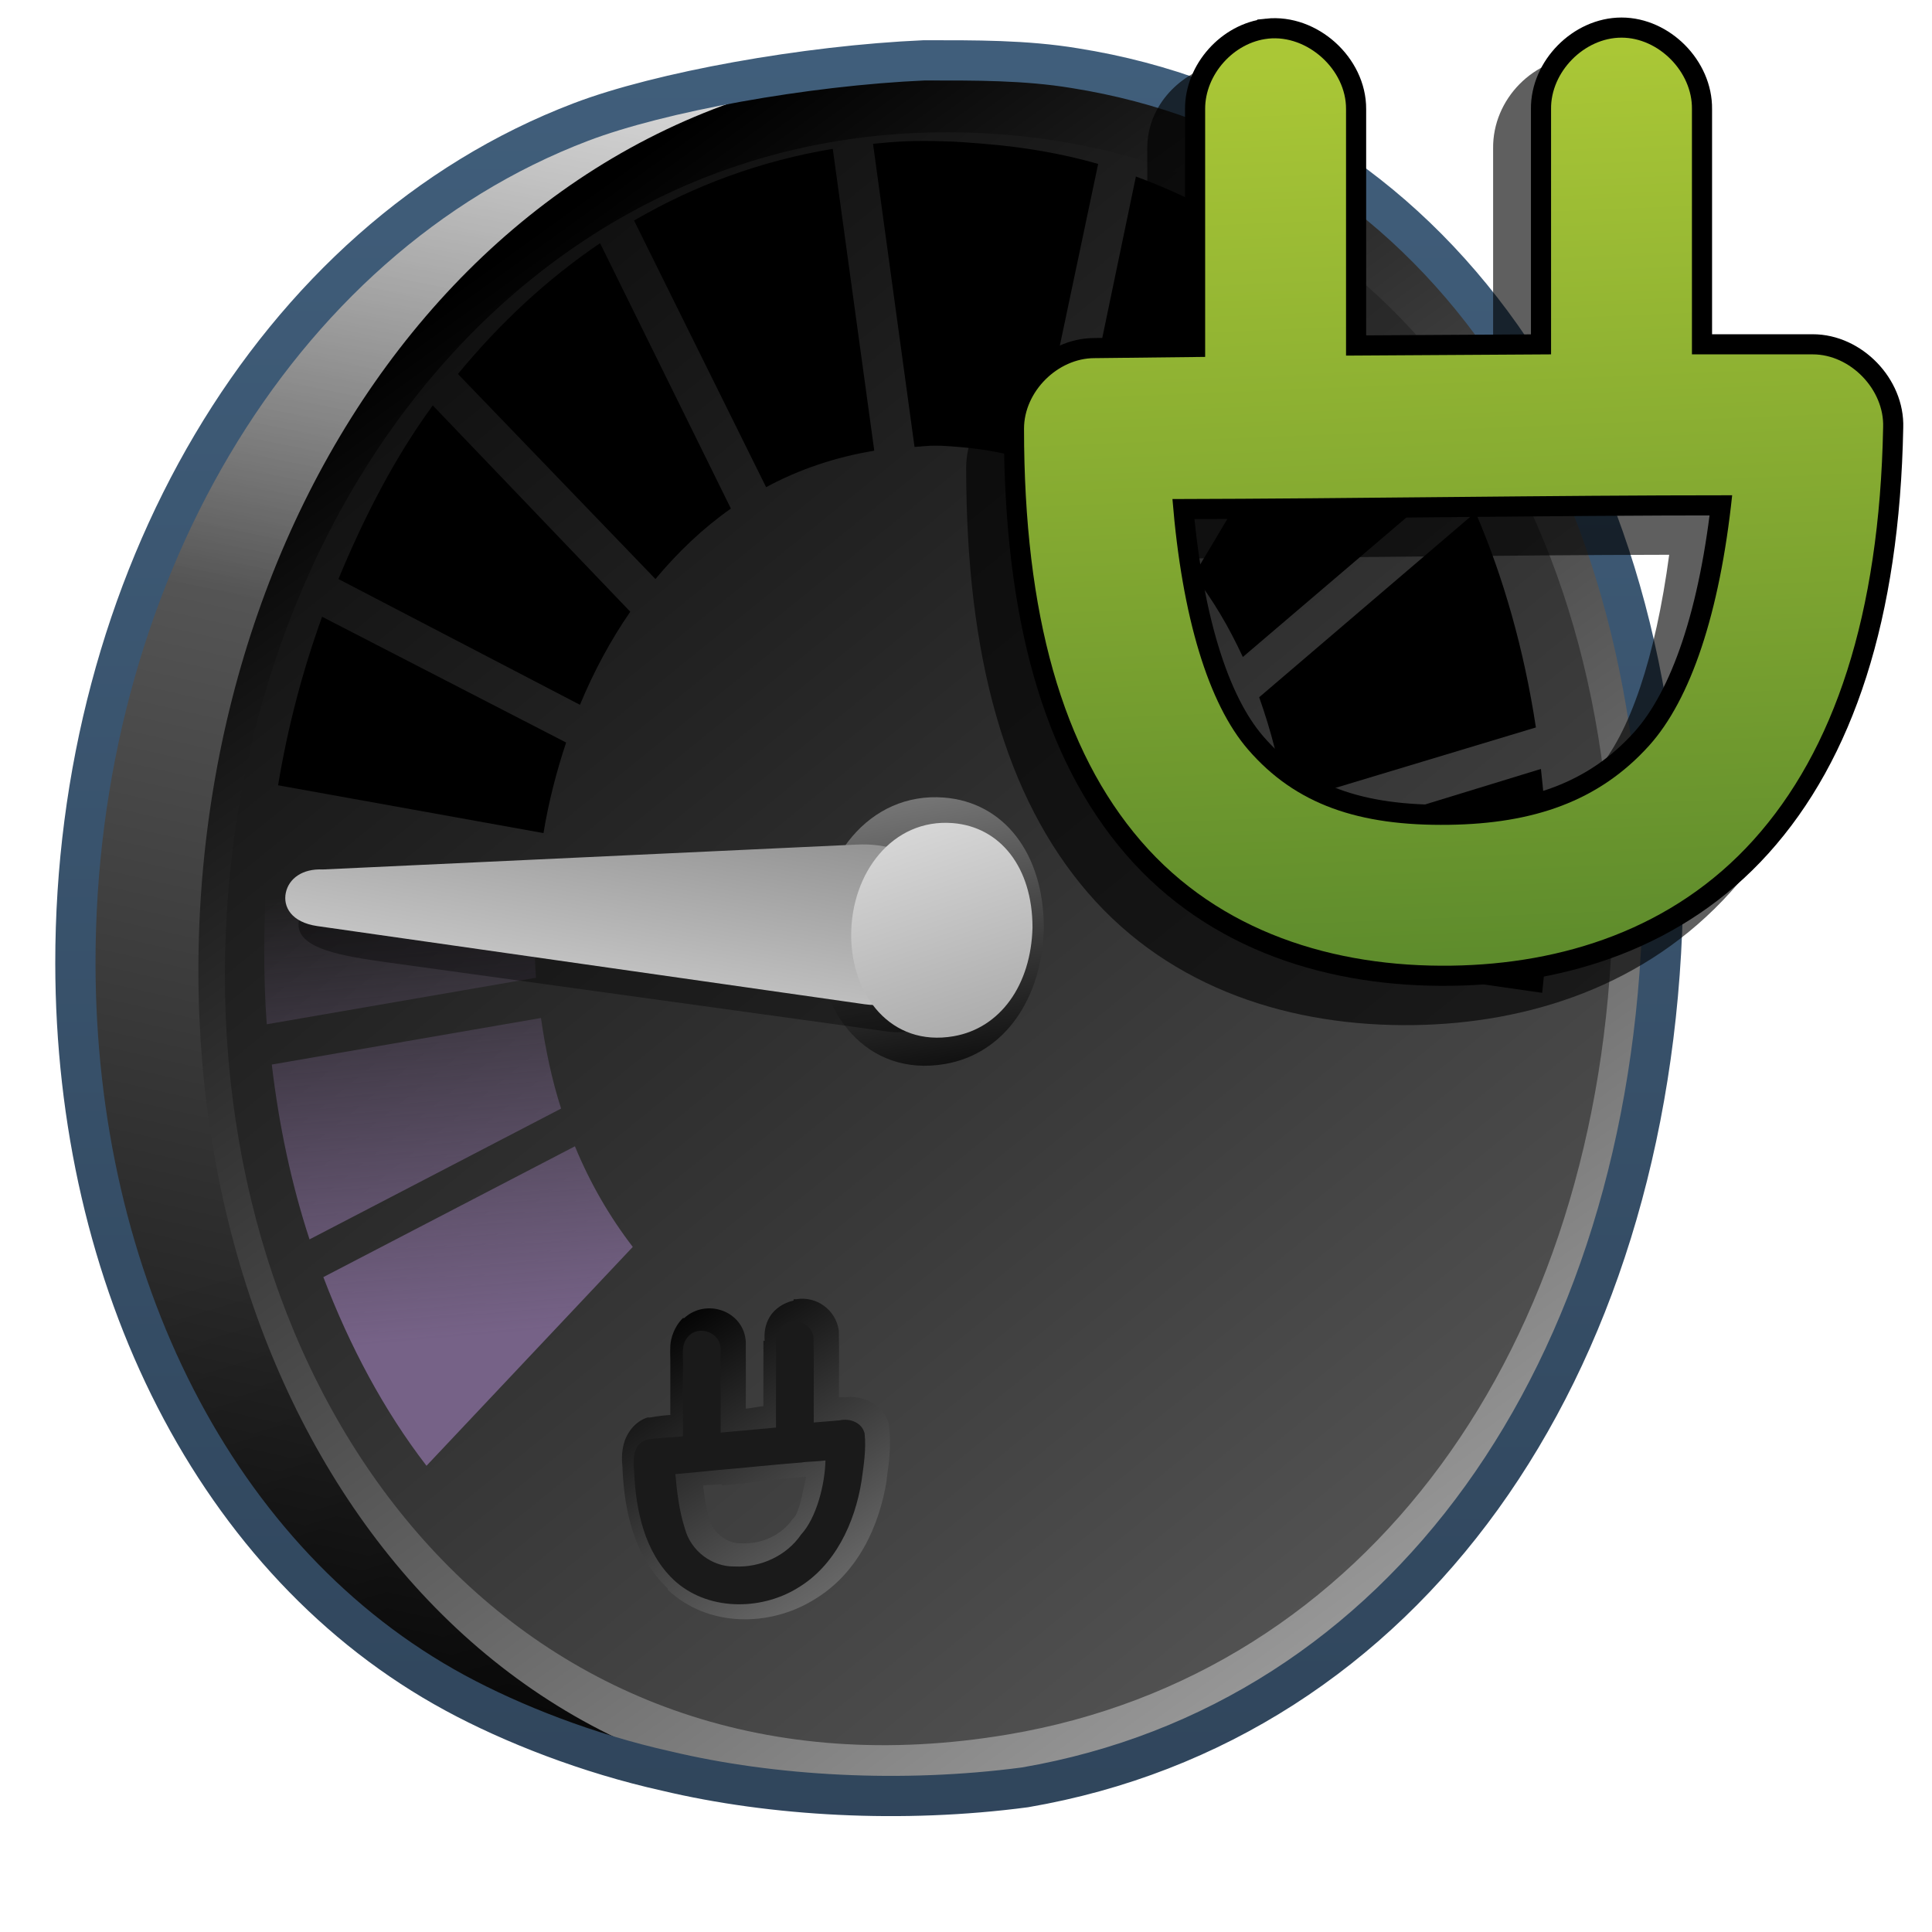 <?xml version="1.0" encoding="UTF-8" standalone="no"?>
<!-- Created with Inkscape (http://www.inkscape.org/) -->

<svg
   xmlns:dc="http://purl.org/dc/elements/1.1/"
   xmlns:cc="http://creativecommons.org/ns#"
   xmlns:rdf="http://www.w3.org/1999/02/22-rdf-syntax-ns#"
   xmlns:svg="http://www.w3.org/2000/svg"
   xmlns="http://www.w3.org/2000/svg"
   xmlns:xlink="http://www.w3.org/1999/xlink"
   xmlns:sodipodi="http://sodipodi.sourceforge.net/DTD/sodipodi-0.dtd"
   xmlns:inkscape="http://www.inkscape.org/namespaces/inkscape"
   width="136.533"
   height="136.533"
   id="svg17172"
   version="1.1"
   inkscape:version="0.92.1 r15371"
   sodipodi:docname="gpm-battery-020-charging.svg">
  <defs
     id="defs17174">
    <linearGradient
       inkscape:collect="always"
       xlink:href="#linearGradient13604-6-40"
       id="linearGradient19176"
       gradientUnits="userSpaceOnUse"
       gradientTransform="matrix(2.276,0,0,2.276,-1108.727,-1139.16)"
       x1="515.586"
       y1="952.83"
       x2="528.09"
       y2="990.234" />
    <linearGradient
       id="linearGradient13604-6-40">
      <stop
         id="stop13606-2-7"
         offset="0"
         style="stop-color:#ffffff;stop-opacity:1;" />
      <stop
         id="stop13608-7-9"
         offset="1"
         style="stop-color:#000000;stop-opacity:1;" />
    </linearGradient>
    <linearGradient
       inkscape:collect="always"
       xlink:href="#linearGradient13604-6-40"
       id="linearGradient19179"
       gradientUnits="userSpaceOnUse"
       gradientTransform="matrix(1.259,-2.406,2.563,1.196,-3056.289,1142.319)"
       x1="506.534"
       y1="958.873"
       x2="530.648"
       y2="952.201" />
    <linearGradient
       inkscape:collect="always"
       xlink:href="#linearGradient13604-6-40"
       id="linearGradient19183"
       gradientUnits="userSpaceOnUse"
       gradientTransform="matrix(2.844,0,0,2.844,-1403.028,-1686.195)"
       x1="514.493"
       y1="950.518"
       x2="517.498"
       y2="967.018" />
    <linearGradient
       inkscape:collect="always"
       xlink:href="#linearGradient5398-0-3"
       id="linearGradient19186"
       gradientUnits="userSpaceOnUse"
       gradientTransform="matrix(2.844,0,0,2.844,-207.104,-1688.206)"
       x1="85.341"
       y1="973.439"
       x2="84.364"
       y2="962.17" />
    <linearGradient
       inkscape:collect="always"
       xlink:href="#linearGradient13604-6-40"
       id="linearGradient19191"
       gradientUnits="userSpaceOnUse"
       gradientTransform="matrix(2.844,0,0,2.844,-492.806,-1686.195)"
       x1="200.438"
       y1="989.05"
       x2="189.375"
       y2="972.425" />
    <linearGradient
       inkscape:collect="always"
       xlink:href="#linearGradient9863-4-1"
       id="linearGradient19197"
       gradientUnits="userSpaceOnUse"
       gradientTransform="matrix(2.844,0,0,2.844,-811.384,-1458.639)"
       x1="308.688"
       y1="907.003"
       x2="308.688"
       y2="859.373" />
    <linearGradient
       id="linearGradient9863-4-1">
      <stop
         style="stop-color:#2f445a;stop-opacity:1;"
         offset="0"
         id="stop9865-0-1" />
      <stop
         style="stop-color:#415f7c;stop-opacity:1"
         offset="1"
         id="stop9867-6-6" />
    </linearGradient>
    <linearGradient
       inkscape:collect="always"
       xlink:href="#linearGradient13604-6-40"
       id="linearGradient19201"
       gradientUnits="userSpaceOnUse"
       gradientTransform="matrix(2.919,0,0,2.863,-1439.589,-1704.816)"
       x1="585.324"
       y1="1057.644"
       x2="492.583"
       y2="945.614" />
    <linearGradient
       inkscape:collect="always"
       xlink:href="#linearGradient5439-3-5"
       id="linearGradient19204"
       gradientUnits="userSpaceOnUse"
       gradientTransform="matrix(2.896,0,0,2.896,-1404.641,-1736.094)"
       x1="535.576"
       y1="1000.234"
       x2="496.846"
       y2="946.466" />
    <linearGradient
       id="linearGradient5439-3-5">
      <stop
         style="stop-color:#ffffff;stop-opacity:1;"
         offset="0"
         id="stop5441-29-5" />
      <stop
         style="stop-color:#000000;stop-opacity:1;"
         offset="1"
         id="stop5443-3-3" />
    </linearGradient>
    <linearGradient
       inkscape:collect="always"
       xlink:href="#linearGradient5344-50-12"
       id="linearGradient19207"
       gradientUnits="userSpaceOnUse"
       gradientTransform="matrix(2.896,0,0,2.896,-1404.641,-1736.094)"
       x1="504.93"
       y1="992.245"
       x2="497.82"
       y2="968.646" />
    <linearGradient
       id="linearGradient5344-50-12">
      <stop
         style="stop-color:#000000;stop-opacity:1;"
         offset="0"
         id="stop5346-2-0" />
      <stop
         style="stop-color:#000000;stop-opacity:0;"
         offset="1"
         id="stop5348-5-0" />
    </linearGradient>
    <linearGradient
       inkscape:collect="always"
       xlink:href="#linearGradient5362-7-6"
       id="linearGradient19210"
       gradientUnits="userSpaceOnUse"
       gradientTransform="matrix(2.896,0,0,2.896,-1404.641,-1736.094)"
       x1="502.979"
       y1="936.301"
       x2="499.436"
       y2="956.011" />
    <linearGradient
       id="linearGradient5362-7-6">
      <stop
         style="stop-color:#ffffff;stop-opacity:1;"
         offset="0"
         id="stop5364-61-3" />
      <stop
         style="stop-color:#ffffff;stop-opacity:0;"
         offset="1"
         id="stop5366-8-6" />
    </linearGradient>
    <linearGradient
       inkscape:collect="always"
       xlink:href="#linearGradient13604-6-40"
       id="linearGradient19213"
       gradientUnits="userSpaceOnUse"
       gradientTransform="matrix(2.896,0,0,2.896,-1404.641,-1736.094)"
       x1="506.147"
       y1="891.091"
       x2="484.666"
       y2="986.185" />
    <linearGradient
       inkscape:collect="always"
       xlink:href="#linearGradient13628-4-37"
       id="linearGradient20313"
       gradientUnits="userSpaceOnUse"
       gradientTransform="matrix(2.844,0,0,2.844,-1368.959,-625.283)"
       x1="516.262"
       y1="567.966"
       x2="517.189"
       y2="590.682" />
    <linearGradient
       id="linearGradient13628-4-37">
      <stop
         style="stop-color:#aac736;stop-opacity:1;"
         offset="0"
         id="stop13630-3-7" />
      <stop
         style="stop-color:#5d8b2c;stop-opacity:1;"
         offset="1"
         id="stop13632-1-6" />
    </linearGradient>
    <filter
       inkscape:collect="always"
       id="filter21405-5-3"
       style="color-interpolation-filters:sRGB">
      <feGaussianBlur
         inkscape:collect="always"
         stdDeviation="0.348"
         id="feGaussianBlur21407-3-2" />
    </filter>
    <linearGradient
       inkscape:collect="always"
       id="linearGradient5398-0-3">
      <stop
         style="stop-color:#766287;stop-opacity:1"
         offset="0"
         id="stop5400-0-6" />
      <stop
         style="stop-color:#766287;stop-opacity:0"
         offset="1"
         id="stop5402-5-7" />
    </linearGradient>
  </defs>
  <sodipodi:namedview
     id="base"
     pagecolor="#ffffff"
     bordercolor="#666666"
     borderopacity="1.0"
     inkscape:pageopacity="0.0"
     inkscape:pageshadow="2"
     inkscape:zoom="3.959798"
     inkscape:cx="63.068489"
     inkscape:cy="68.237724"
     inkscape:document-units="px"
     inkscape:current-layer="layer1"
     showgrid="false"
     inkscape:showpageshadow="false"
     inkscape:window-width="1366"
     inkscape:window-height="714"
     inkscape:window-x="0"
     inkscape:window-y="26"
     inkscape:window-maximized="1" />
  <g
     inkscape:label="Capa 1"
     inkscape:groupmode="layer"
     id="layer1"
     transform="translate(0,-985.986)">
    <path
       style="display:inline;fill:url(#linearGradient19213);fill-opacity:1;stroke:none;stroke-width:1.067"
       d="m 108.278,1049.996 c -0.811,31.84 -16.618,62.601 -43.787,62.781 -11.465,0.077 -24.137,-2.716 -32.331,-7.154 -16.935,-9.171 -26.773,-29.199 -26.793,-51.572 -0.023,-26.808 13.842,-51.125 35.679,-59.436 6.376,-2.427 18.866,-4.5 27.716,-4.409 23.07,0.236 39.516,26.328 39.516,59.79 z"
       id="path66126"
       sodipodi:nodetypes="csssssc"
       inkscape:export-filename="/home/dafeba/DCV/tallerD/bocetos/bateria.png"
       inkscape:export-xdpi="90.041016"
       inkscape:export-ydpi="90.041016"
       inkscape:connector-curvature="0" />
    <path
       sodipodi:nodetypes="ccscc"
       id="path66128"
       d="M 57.857,1052.603 8.252,1033.028 c 4.85,-16.986 15.597,-31 30.574,-37.514 6.948,-3.022 18.006,-5.454 26.609,-4.796 54.248,-6.94 25.568,62.835 -7.577,61.885 z"
       style="display:inline;fill:url(#linearGradient19210);fill-opacity:1;stroke:none;stroke-width:1.067"
       inkscape:export-filename="/home/dafeba/DCV/tallerD/bocetos/bateria.png"
       inkscape:export-xdpi="90.041016"
       inkscape:export-ydpi="90.041016"
       inkscape:connector-curvature="0" />
    <path
       sodipodi:nodetypes="csscc"
       id="path66130"
       d="m 65.514,1112.776 c -8.476,1.218 -20.275,-2 -27.07,-4.375 -16.732,-5.848 -27.964,-21.324 -31.705,-40.202 -0.901,-4.548 22.182,-1.102 36.768,0.698 34.386,-2.039 77.958,27.821 22.007,43.879 z"
       style="display:inline;fill:url(#linearGradient19207);fill-opacity:1;stroke:none;stroke-width:1.067"
       inkscape:export-filename="/home/dafeba/DCV/tallerD/bocetos/bateria.png"
       inkscape:export-xdpi="90.041016"
       inkscape:export-ydpi="90.041016"
       inkscape:connector-curvature="0" />
    <path
       sodipodi:nodetypes="csssc"
       id="path66132"
       d="m 117.5,1050.246 c -0.811,32.706 -18.289,57.458 -45.08,62.065 -35.822,6.161 -58.368,-23.543 -58.4,-57.643 -0.033,-35.477 23.552,-66.707 57.949,-64.003 27.087,2.128 45.531,25.21 45.531,59.582 z"
       style="display:inline;fill:url(#linearGradient19204);fill-opacity:1;stroke:none;stroke-width:1.067"
       inkscape:export-filename="/home/dafeba/DCV/tallerD/bocetos/bateria.png"
       inkscape:export-xdpi="90.041016"
       inkscape:export-ydpi="90.041016"
       inkscape:connector-curvature="0" />
    <path
       inkscape:export-ydpi="90.041016"
       inkscape:export-xdpi="90.041016"
       inkscape:export-filename="/home/dafeba/DCV/tallerD/bocetos/bateria.png"
       sodipodi:nodetypes="csssc"
       id="path66136"
       d="m 113.959,1050.869 c -0.769,30.401 -17.332,53.408 -42.722,57.691 -33.948,5.727 -55.314,-21.884 -55.344,-53.581 -0.032,-32.977 22.319,-62.006 54.917,-59.493 25.67,1.978 43.149,23.433 43.149,55.383 z"
       style="display:inline;fill:url(#linearGradient19201);fill-opacity:1;stroke:none;stroke-width:1.067"
       inkscape:connector-curvature="0" />
    <path
       inkscape:export-ydpi="90.041016"
       inkscape:export-xdpi="90.041016"
       inkscape:export-filename="/home/dafeba/DCV/tallerD/bocetos/bateria.png"
       inkscape:connector-curvature="0"
       style="display:inline;fill:#000000;fill-opacity:1;stroke:none;stroke-width:1.067"
       d="m 64.007,995.972 c -0.791,0.034 -1.535,0.102 -2.311,0.176 l 2.933,21.422 c 0.51,-0.028 0.99,-0.099 1.511,-0.088 0.545,0 1.044,0.043 1.6,0.088 1.901,0.154 3.704,0.503 5.422,1.067 l 4.444,-21.067 c -2.576,-0.737 -5.289,-1.198 -8.089,-1.422 -0.943,-0.077 -1.92,-0.162 -2.844,-0.176 -0.895,-0.029 -1.79,-0.037 -2.667,0 z m -5.156,0.533 c -5.061,0.84 -9.785,2.582 -14.044,5.067 l 0.089,0.176 9.244,18.667 c 2.344,-1.268 4.924,-2.131 7.644,-2.578 l -2.933,-21.333 z m 21.422,1.956 -4.444,21.333 c 2.414,1.156 4.654,2.683 6.578,4.622 l 10.756,-18.133 c -3.774,-3.42 -8.085,-6.071 -12.889,-7.822 z"
       id="path66534" />
    <path
       style="display:inline;fill:none;stroke:url(#linearGradient19197);stroke-width:2.844;stroke-linecap:round;stroke-linejoin:round;stroke-miterlimit:4;stroke-dasharray:none;stroke-dashoffset:0;stroke-opacity:1"
       d="m 65.328,990.25 c -8.407,0.369 -18.688,2.232 -24.267,4.356 -21.837,8.311 -35.756,32.659 -35.733,59.467 0.02,22.373 9.909,42.384 26.844,51.556 4.033,2.184 9.405,4.29 14.924,5.515 7.495,1.785 16.674,2.301 25.343,1.152 26.792,-4.608 44.255,-29.339 45.067,-62.045 0,-32.681 -16.609,-55.484 -41.533,-59.444 -3.522,-0.583 -7.089,-0.556 -10.644,-0.556 z"
       id="path66138"
       sodipodi:nodetypes="csssccccc"
       inkscape:export-filename="/home/dafeba/DCV/tallerD/bocetos/bateria.png"
       inkscape:export-xdpi="90.041016"
       inkscape:export-ydpi="90.041016"
       inkscape:connector-curvature="0" />
    <path
       inkscape:export-ydpi="90.041016"
       inkscape:export-xdpi="90.041016"
       inkscape:export-filename="/home/dafeba/DCV/tallerD/bocetos/bateria.png"
       inkscape:connector-curvature="0"
       style="display:inline;fill:#000000;fill-opacity:1;stroke:none;stroke-width:1.067"
       d="m 42.407,1003.172 c -3.731,2.525 -7.106,5.667 -10.044,9.244 l 13.956,14.489 c 1.591,-1.903 3.362,-3.596 5.333,-4.978 z m -11.822,11.466 c -2.687,3.668 -4.846,7.874 -6.667,12.267 l 17.067,8.889 c 0.977,-2.357 2.169,-4.568 3.556,-6.578 z m -7.822,14.933 c -1.373,3.797 -2.427,7.779 -3.111,11.911 l 18.756,3.378 c 0.364,-2.213 0.915,-4.34 1.6,-6.4 z"
       id="path66536" />
    <path
       inkscape:export-ydpi="90.041016"
       inkscape:export-xdpi="90.041016"
       inkscape:export-filename="/home/dafeba/DCV/tallerD/bocetos/bateria.png"
       inkscape:connector-curvature="0"
       id="path66140"
       d="m 56.083,1077.805 v 0.089 c -0.73,0.162 -1.36,0.606 -1.689,1.155 -0.317,0.53 -0.401,1.091 -0.356,1.689 h -0.089 v 4.622 c -0.417,0.037 -0.828,0.139 -1.244,0.176 8e-4,-1.527 0.011,-3.084 0,-4.622 v -0.089 c -0.11,-2.175 -2.769,-3.139 -4.356,-1.689 h -0.089 c -0.602,0.589 -0.862,1.402 -0.889,1.956 -0.028,0.575 0.014,1.048 0,1.244 v 0.089 3.556 c -0.472,0.031 -0.888,0.082 -1.422,0.176 h -0.089 -0.089 c -0.937,0.282 -1.506,1.161 -1.689,1.867 -0.174,0.67 -0.138,1.225 -0.089,1.689 0.001,0.029 -0.001,0.06 0,0.089 0.129,2.872 0.773,6.144 3.2,8.445 v 0.089 c 2.847,2.671 7.186,2.629 10.311,0.711 3.123,-1.851 4.641,-5.231 5.156,-8.445 v -0.089 c 0.151,-1.092 0.328,-2.283 0.178,-3.644 v -0.089 -0.089 c -0.199,-0.793 -0.799,-1.399 -1.422,-1.689 -0.54,-0.25 -1.128,-0.347 -1.689,-0.267 h -0.267 -0.178 c 0.003,-1.513 0.03,-3.082 0,-4.622 v -0.089 c -0.213,-1.475 -1.58,-2.465 -3.022,-2.222 -0.063,0 -0.114,0 -0.178,0 z m 4,9.511 c 0.043,0 0.128,0 0.178,0 -0.017,0 -0.071,0.091 -0.089,0.089 0.028,0 0.066,0 0.089,0 0.05,0.828 -0.034,1.721 -0.178,2.756 -0.244,1.525 -0.891,2.92 -1.689,4.178 v -0.176 c 1.049,-1.589 1.651,-3.563 1.689,-5.244 l 0.089,-1.511 h -0.178 l 0.089,-0.089 z m -0.178,0.089 -1.333,0.176 c -0.162,0.029 -0.398,0.072 -0.711,0.089 -0.256,0 -0.531,0.051 -0.8,0.088 -0.059,0 -0.113,0 -0.178,0 -0.088,0 -0.179,0 -0.267,0 v -0.088 l 1.422,-0.176 1.867,-0.089 z m -13.333,1.334 c 0.05,0 0.126,0 0.178,0 l 0.089,1.244 c 0.117,1.302 0.362,2.704 0.8,4.089 -0.583,-1.365 -1,-2.85 -1.067,-4.444 v -0.089 c -0.034,-0.312 -0.028,-0.636 0,-0.8 z m 10.4,1.6 c -0.262,1.119 -0.458,2.465 -0.889,2.933 l -0.089,0.089 c -0.756,1.104 -2.179,1.758 -3.556,1.689 h -0.089 c -0.953,0.029 -1.973,-0.756 -2.222,-1.689 -0.233,-0.717 -0.339,-1.59 -0.444,-2.4 0.456,-0.043 0.877,-0.037 1.333,-0.088 v 0.088 c 2.011,-0.168 4.002,-0.468 5.956,-0.622 z m -9.244,3.822 c 0.271,0.917 0.817,1.707 1.511,2.311 -0.072,-0.06 -0.198,-0.029 -0.267,-0.089 -0.608,-0.576 -0.892,-1.43 -1.244,-2.222 z m 8.978,2.045 c -0.201,0.156 -0.314,0.403 -0.533,0.533 v 0.089 c -0.079,0.048 -0.185,0.043 -0.267,0.089 0.312,-0.165 0.517,-0.496 0.8,-0.711 z"
       style="color:#000000;font-style:normal;font-variant:normal;font-weight:normal;font-stretch:normal;font-size:medium;line-height:normal;font-family:'Bitstream Vera Sans';-inkscape-font-specification:'Bitstream Vera Sans';text-indent:0;text-align:start;text-decoration:none;text-decoration-line:none;letter-spacing:normal;word-spacing:normal;text-transform:none;writing-mode:lr-tb;direction:ltr;baseline-shift:baseline;text-anchor:start;display:inline;overflow:visible;visibility:visible;fill:url(#linearGradient19191);fill-opacity:1;fill-rule:nonzero;stroke:none;stroke-width:0.99px;marker:none;enable-background:accumulate" />
    <path
       inkscape:export-ydpi="90.041016"
       inkscape:export-xdpi="90.041016"
       inkscape:export-filename="/home/dafeba/DCV/tallerD/bocetos/bateria.png"
       inkscape:connector-curvature="0"
       style="display:inline;fill:#000000;fill-opacity:1;stroke:none;stroke-width:1.067"
       d="m 95.296,1008.327 -10.933,18.311 c 1.339,1.709 2.489,3.662 3.467,5.778 l 15.111,-12.889 c -2.117,-4.233 -4.614,-8.024 -7.644,-11.2 z m 8.978,13.867 -15.289,13.066 c 0.817,2.311 1.484,4.787 1.867,7.467 l 17.689,-5.333 c -0.843,-5.533 -2.3,-10.632 -4.267,-15.2 z m 4.622,18.133 -17.689,5.422 c 0.096,1.248 0.089,2.509 0.089,3.822 -0.032,1.35 -0.135,2.703 -0.267,4 l 17.956,2.578 c 0.24,-2.23 0.388,-4.519 0.444,-6.845 0,-3.114 -0.21,-6.082 -0.533,-8.978 z"
       id="path66538" />
    <path
       inkscape:export-ydpi="90.041016"
       inkscape:export-xdpi="90.041016"
       inkscape:export-filename="/home/dafeba/DCV/tallerD/bocetos/bateria.png"
       sodipodi:nodetypes="ccccccccccccccccccccccccccc"
       inkscape:connector-curvature="0"
       id="path66144"
       d="m 55.905,1079.405 c -0.767,0.122 -1.164,0.926 -1.067,1.643 0,1.941 0,3.882 0,5.823 -1.304,0.119 -2.607,0.236 -3.911,0.356 -0.005,-2 0.009,-4 -0.005,-6 -0.053,-1.047 -1.469,-1.598 -2.215,-0.861 -0.667,0.603 -0.384,1.549 -0.445,2.337 0,1.597 0,3.193 0,4.79 -0.855,0.088 -1.724,0.085 -2.568,0.236 -0.971,0.293 -0.968,1.427 -0.879,2.248 0.113,2.732 0.732,5.699 2.793,7.654 2.331,2.187 6.106,2.205 8.749,0.583 2.658,-1.575 4.053,-4.606 4.526,-7.559 0.154,-1.113 0.34,-2.256 0.217,-3.377 -0.194,-0.774 -1.053,-1.08 -1.769,-0.916 -0.608,0.051 -1.216,0.102 -1.824,0.151 -0.011,-2.013 0.023,-4.029 -0.017,-6.041 -0.105,-0.723 -0.872,-1.242 -1.582,-1.07 z m 0.711,15.022 c -1.039,1.519 -2.882,2.352 -4.704,2.261 -1.603,0.034 -3.095,-1.118 -3.506,-2.661 -0.406,-1.25 -0.562,-2.563 -0.679,-3.867 0.904,-0.082 1.818,-0.159 2.709,-0.259 2.075,-0.173 4.157,-0.405 6.225,-0.563 0.331,-0.063 1.16,-0.068 1.674,-0.142 -0.038,1.693 -0.632,4.051 -1.72,5.233 z"
       style="color:#000000;font-style:normal;font-variant:normal;font-weight:normal;font-stretch:normal;font-size:medium;line-height:normal;font-family:'Bitstream Vera Sans';-inkscape-font-specification:'Bitstream Vera Sans';text-indent:0;text-align:start;text-decoration:none;text-decoration-line:none;letter-spacing:normal;word-spacing:normal;text-transform:none;writing-mode:lr-tb;direction:ltr;baseline-shift:baseline;text-anchor:start;display:inline;overflow:visible;visibility:visible;fill:#1a1a1a;fill-opacity:1;stroke:none;stroke-width:0.99px;marker:none;enable-background:accumulate" />
    <path
       inkscape:export-ydpi="90.041016"
       inkscape:export-xdpi="90.041016"
       inkscape:export-filename="/home/dafeba/DCV/tallerD/bocetos/bateria.png"
       inkscape:connector-curvature="0"
       style="display:inline;fill:url(#linearGradient19186);fill-opacity:1;stroke:none;stroke-width:1.067"
       d="m 19.207,1044.327 c -0.362,2.921 -0.536,5.878 -0.533,8.889 0.002,1.724 0.05,3.462 0.178,5.155 l 19.022,-3.289 c -0.077,-1.033 -0.088,-2.06 -0.089,-3.111 -0.001,-1.434 0.043,-2.864 0.178,-4.267 l -18.756,-3.378 z m 19.022,13.6 -19.022,3.289 c 0.508,4.294 1.377,8.419 2.667,12.356 l 17.778,-9.244 c -0.656,-2.04 -1.106,-4.196 -1.422,-6.4 z m 2.4,9.067 -17.778,9.244 c 1.861,4.882 4.274,9.416 7.289,13.333 l 14.578,-15.467 c -1.63,-2.121 -3.013,-4.497 -4.089,-7.111 z"
       id="path66540" />
    <path
       inkscape:connector-curvature="0"
       inkscape:export-ydpi="90.041016"
       inkscape:export-xdpi="90.041016"
       inkscape:export-filename="/home/dafeba/DCV/tallerD/bocetos/bateria.png"
       style="display:inline;fill:url(#linearGradient19183);fill-opacity:1;stroke:none;stroke-width:1.067"
       d="m 73.766,1051.571 c -0.125,5.061 -2.83,8.892 -6.976,9.605 -5.544,0.953 -9.033,-3.643 -9.038,-8.921 -0.005,-5.49 3.645,-10.323 8.968,-9.905 4.192,0.329 7.046,3.901 7.046,9.22 z"
       id="path66152"
       sodipodi:nodetypes="csssc" />
    <path
       inkscape:export-ydpi="90.041016"
       inkscape:export-xdpi="90.041016"
       inkscape:export-filename="/home/dafeba/DCV/tallerD/bocetos/bateria.png"
       inkscape:transform-center-y="0.60582406"
       inkscape:transform-center-x="21.913213"
       sodipodi:nodetypes="cccsccc"
       inkscape:connector-curvature="0"
       id="path66154"
       d="m 21.111,1051.128 c -0.272,1.926 3.195,2.445 6.454,2.895 l 35.148,4.859 c 3.935,0.564 5.967,-3.567 5.935,-5.833 -0.038,-2.687 -1.889,-6.648 -6.388,-6.417 l -34.36,2.502 c -3.243,0.071 -6.45,0.168 -6.788,1.994 z"
       style="display:inline;fill:#000000;fill-opacity:0.37;stroke:none;stroke-width:1.067" />
    <path
       style="display:inline;fill:url(#linearGradient19179);stroke:none;stroke-width:1.067"
       d="m 22.808,1047.431 c -1.438,-0.07 -2.396,0.642 -2.609,1.642 -0.208,0.986 0.379,2.088 2.227,2.359 l 38.684,5.524 c 3.935,0.564 5.967,-3.567 5.934,-5.833 -0.038,-2.687 -2.041,-5.681 -6.539,-5.45 z"
       id="path66156"
       inkscape:connector-curvature="0"
       sodipodi:nodetypes="csccscc"
       inkscape:transform-center-x="23.182688"
       inkscape:transform-center-y="-0.83870543"
       inkscape:export-filename="/home/dafeba/DCV/tallerD/bocetos/bateria.png"
       inkscape:export-xdpi="90.041016"
       inkscape:export-ydpi="90.041016" />
    <path
       sodipodi:nodetypes="csssc"
       id="path66158"
       d="m 72.966,1051.531 c -0.1,4.05 -2.265,7.115 -5.582,7.686 -4.436,0.763 -7.228,-2.915 -7.232,-7.138 -0.005,-4.393 2.916,-8.26 7.176,-7.926 3.354,0.265 5.638,3.122 5.638,7.378 z"
       style="display:inline;fill:url(#linearGradient19176);fill-opacity:1;stroke:none;stroke-width:1.067"
       inkscape:export-filename="/home/dafeba/DCV/tallerD/bocetos/bateria.png"
       inkscape:export-xdpi="90.041016"
       inkscape:export-ydpi="90.041016"
       inkscape:connector-curvature="0" />
    <path
       transform="matrix(2.844,0,0,2.844,-947.917,-1231.083)"
       style="color:#000000;font-style:normal;font-variant:normal;font-weight:normal;font-stretch:normal;font-size:medium;line-height:normal;font-family:'Bitstream Vera Sans';-inkscape-font-specification:'Bitstream Vera Sans';text-indent:0;text-align:start;text-decoration:none;text-decoration-line:none;letter-spacing:normal;word-spacing:normal;text-transform:none;writing-mode:lr-tb;direction:ltr;baseline-shift:baseline;text-anchor:start;display:inline;overflow:visible;visibility:visible;fill:#000000;fill-opacity:0.626;fill-rule:nonzero;stroke:none;stroke-width:1;marker:none;filter:url(#filter21405-5-3);enable-background:accumulate"
       d="m 372.656,780.971 c -1.231,0 -2.267,1.05 -2.25,2.281 v 5.594 l -4.094,0.031 v -5.625 c 0.008,-1.312 -1.196,-2.39 -2.5,-2.25 l -0.25,0.031 -0.062,0.125 c -0.952,0.27 -1.693,1.081 -1.688,2.094 v 5.656 l -2.25,0.031 c -1.22,1e-4 -2.25,1.03 -2.25,2.25 0,4.689 0.973,8.178 3.031,10.562 2.066,2.393 5.068,3.326 8.094,3.281 2.841,-0.042 5.764,-0.969 7.875,-3.312 2.106,-2.339 3.253,-5.818 3.344,-10.562 0.044,-1.248 -1.001,-2.313 -2.25,-2.312 h -2.5 v -5.594 c 0.017,-1.231 -1.019,-2.281 -2.25,-2.281 z m 2.125,12.375 c -0.34,2.539 -0.98,4.45 -1.812,5.375 -1.153,1.28 -2.596,1.783 -4.594,1.812 -2.168,0.032 -3.546,-0.468 -4.625,-1.719 -0.78,-0.903 -1.379,-2.82 -1.656,-5.375 4.234,-0.012 8.471,-0.087 12.688,-0.094 z"
       id="path20279"
       inkscape:connector-curvature="0"
       inkscape:export-filename="/home/dafeba/DCV/tallerD/bocetos/bateria.png"
       inkscape:export-xdpi="90.041016"
       inkscape:export-ydpi="90.041016" />
    <path
       sodipodi:nodetypes="cccccscsccccscccccccssscc"
       inkscape:connector-curvature="0"
       id="path20281"
       d="m 89.611,988.719 c -2.424,0.262 -4.458,2.54 -4.444,4.978 v 17.511 l -7.822,0.088 c -2.606,0 -4.978,2.371 -4.978,4.978 0,13.142 2.719,22.729 8.267,29.155 5.548,6.426 13.647,8.922 21.956,8.8 7.796,-0.114 15.642,-2.569 21.333,-8.889 5.691,-6.32 8.902,-15.875 9.156,-29.156 0.095,-2.665 -2.311,-5.157 -4.978,-5.155 h -8.533 v -17.333 c 0.037,-2.63 -2.348,-5.049 -4.978,-5.049 -2.63,0 -5.015,2.419 -4.978,5.049 v 17.333 l -14.489,0.088 v -17.422 c 0.017,-2.794 -2.733,-5.277 -5.511,-4.978 z m 32.8,32.267 c -0.882,8.338 -2.932,14.429 -5.867,17.689 -3.566,3.96 -8.214,5.513 -14.133,5.6 -6.404,0.094 -10.866,-1.446 -14.222,-5.333 -2.773,-3.212 -4.657,-9.303 -5.333,-17.689 13.183,-0.029 26.4,-0.267 39.556,-0.267 z"
       style="color:#000000;font-style:normal;font-variant:normal;font-weight:normal;font-stretch:normal;font-size:medium;line-height:normal;font-family:'Bitstream Vera Sans';-inkscape-font-specification:'Bitstream Vera Sans';text-indent:0;text-align:start;text-decoration:none;text-decoration-line:none;letter-spacing:normal;word-spacing:normal;text-transform:none;writing-mode:lr-tb;direction:ltr;baseline-shift:baseline;text-anchor:start;display:inline;overflow:visible;visibility:visible;fill:#ff0000;fill-opacity:1;stroke:#000000;stroke-width:2.844;stroke-miterlimit:4;stroke-dasharray:none;marker:none;enable-background:accumulate"
       inkscape:export-filename="/home/dafeba/DCV/tallerD/bocetos/bateria.png"
       inkscape:export-xdpi="90.041016"
       inkscape:export-ydpi="90.041016" />
    <path
       style="color:#000000;font-style:normal;font-variant:normal;font-weight:normal;font-stretch:normal;font-size:medium;line-height:normal;font-family:'Bitstream Vera Sans';-inkscape-font-specification:'Bitstream Vera Sans';text-indent:0;text-align:start;text-decoration:none;text-decoration-line:none;letter-spacing:normal;word-spacing:normal;text-transform:none;writing-mode:lr-tb;direction:ltr;baseline-shift:baseline;text-anchor:start;display:inline;overflow:visible;visibility:visible;fill:url(#linearGradient20313);fill-opacity:1;stroke:none;stroke-width:0.533;marker:none;enable-background:accumulate"
       d="m 89.611,988.719 c -2.424,0.262 -4.458,2.54 -4.444,4.978 v 17.511 l -7.822,0.088 c -2.606,0 -4.978,2.371 -4.978,4.978 0,13.142 2.719,22.729 8.267,29.155 5.548,6.426 13.647,8.922 21.956,8.8 7.796,-0.114 15.642,-2.569 21.333,-8.889 5.691,-6.32 8.902,-15.875 9.156,-29.156 0.095,-2.665 -2.311,-5.157 -4.978,-5.155 h -8.533 v -17.333 c 0.037,-2.63 -2.348,-5.049 -4.978,-5.049 -2.63,0 -5.015,2.419 -4.978,5.049 v 17.333 l -14.489,0.088 v -17.422 c 0.017,-2.794 -2.733,-5.277 -5.511,-4.978 z m 32.8,32.267 c -0.882,8.338 -2.932,14.429 -5.867,17.689 -3.566,3.96 -8.214,5.513 -14.133,5.6 -6.404,0.094 -10.866,-1.446 -14.222,-5.333 -2.773,-3.212 -4.657,-9.303 -5.333,-17.689 13.183,-0.029 26.4,-0.267 39.556,-0.267 z"
       id="path20283"
       inkscape:connector-curvature="0"
       sodipodi:nodetypes="cccccscsccccscccccccssscc"
       inkscape:export-filename="/home/dafeba/DCV/tallerD/bocetos/bateria.png"
       inkscape:export-xdpi="90.041016"
       inkscape:export-ydpi="90.041016" />
  </g>
</svg>
